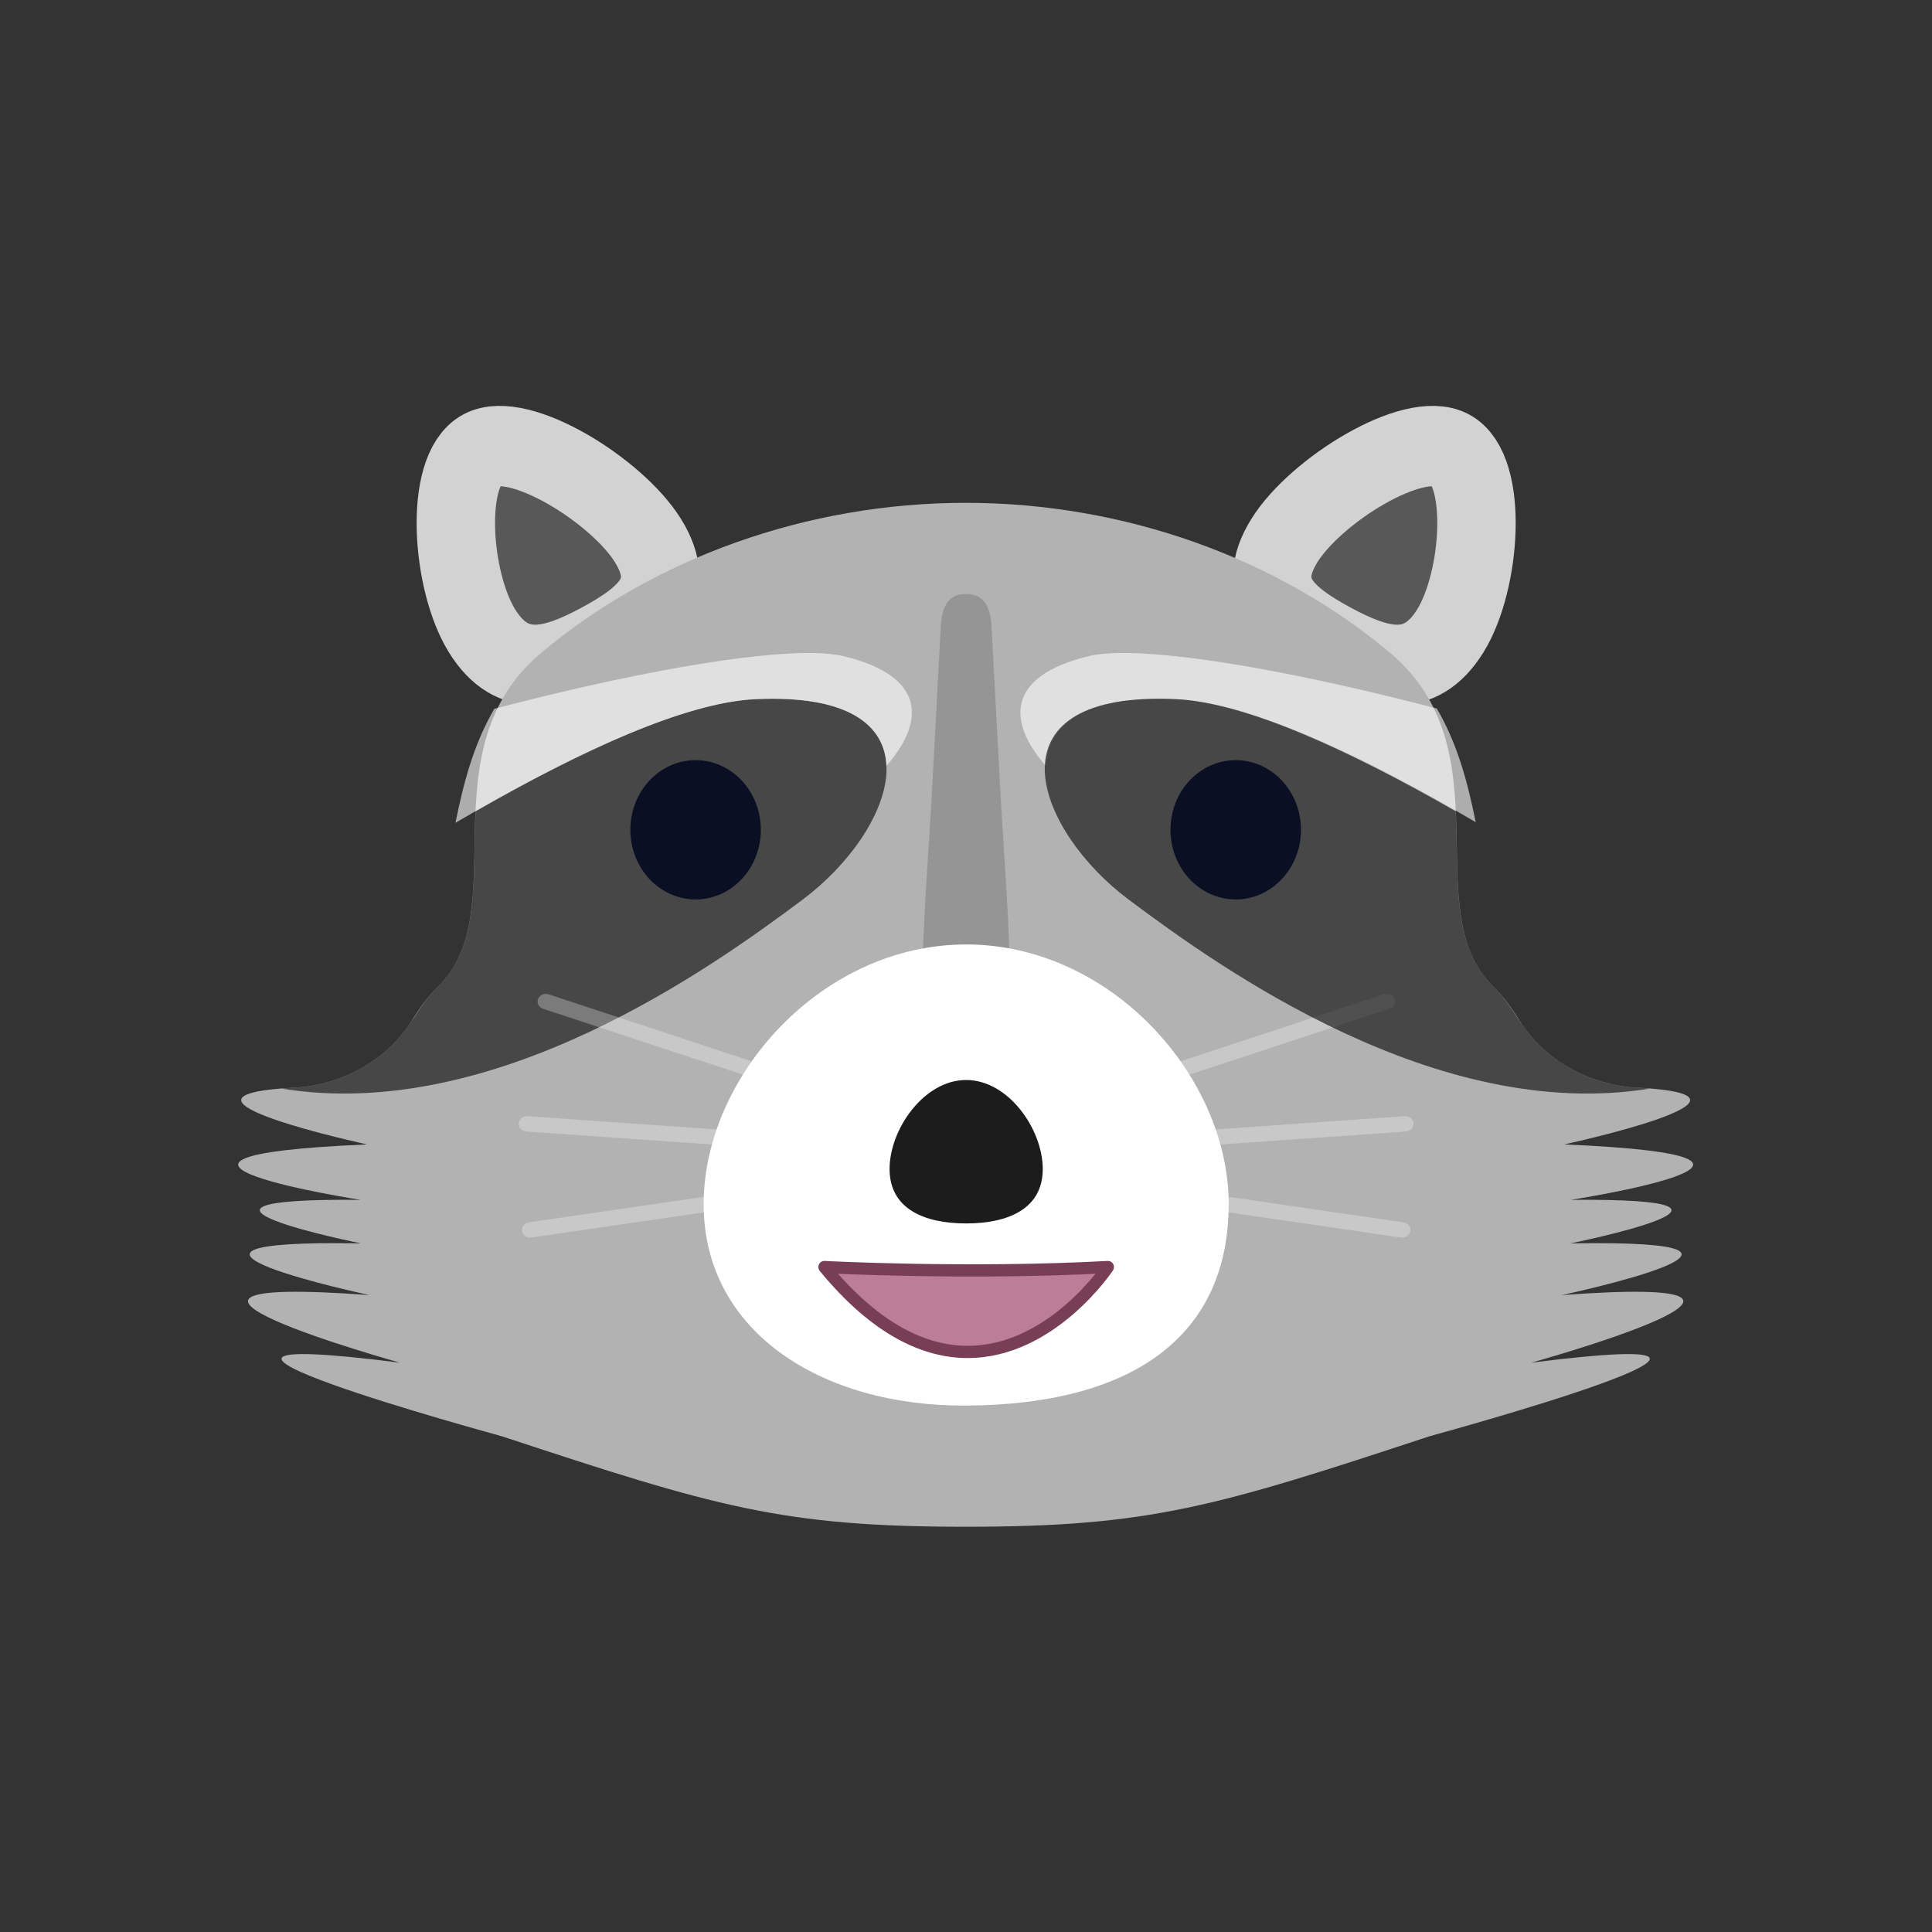 <svg xmlns="http://www.w3.org/2000/svg" viewBox="0 0 128 128"><rect x="0" y="0" width="128" height="128" fill="#333333" stroke="none"/><g transform="matrix(1.087 0 0 1.114 -5.557 -21.13)"><path fill="#585858" stroke="#d2d2d2" stroke-linecap="round" stroke-linejoin="round" stroke-width="4.779" d="M44.615 51.132c1.88 2.975-.119 4.598-2.916 6.074-2.797 1.475-5.335 2.245-7.215-.73s-2.331-9.528-.033-10.74c2.298-1.213 8.284 2.421 10.164 5.396zm38.77 0c-1.88 2.975.119 4.598 2.916 6.074 2.797 1.475 5.335 2.245 7.215-.73s2.331-9.528.033-10.74c-2.298-1.213-8.284 2.421-10.164 5.396z" paint-order="stroke fill markers"/><path fill="#b2b2b2" stroke-width=".838" d="M35.661 104.374c-13.076-4.212-8.57-22.273-3.852-26.733 4.718-4.46-.816-14.02 6.293-19.849 6.859-5.624 16.19-8.92 25.867-8.92 9.678 0 19.009 3.296 25.868 8.92 7.109 5.828 1.575 15.39 6.293 19.849 4.718 4.46 9.224 22.52-3.852 26.733-13.076 4.212-17.111 5.394-28.309 5.394-11.197 0-15.232-1.182-28.308-5.394z" paint-order="stroke fill markers"/><path style="line-height:normal;font-variant-ligatures:normal;font-variant-position:normal;font-variant-caps:normal;font-variant-numeric:normal;font-variant-alternates:normal;font-feature-settings:normal;text-indent:0;text-align:start;text-decoration-line:none;text-decoration-style:solid;text-decoration-color:#000;text-transform:none;text-orientation:mixed;shape-padding:0;isolation:auto;mix-blend-mode:normal" fill="#505050" fill-opacity=".294" stroke-linecap="round" stroke-width="3.932" d="M63.97 54.29c-1.136.016-1.457.87-1.514 1.907l-.513 9.368c-.233 4.27-.63 8.552-.63 12.828 0 2.541 5.375 2.541 5.375 0 0-4.276-.398-8.557-.631-12.828l-.513-9.368c-.058-1.058-.415-1.923-1.575-1.907z" color="#000" font-family="sans-serif" font-weight="400" overflow="visible"/><path fill="#b2b2b2" stroke-width=".956" d="M30.296 79.548c-2.595 4.078-7.207 4.099-7.207 4.099l.002.002c-9.399.475 4.4 3.381 4.4 3.381-17.452.725-.404 3.296-.404 3.296-13.832-.12.029 2.59.029 2.59-15.565-.259.52 3.074.52 3.074-17.691-1.27 1.857 4.02 1.857 4.02-19.29-2.39 6.168 4.364 6.168 4.364l-6.703-19.187 1.113-.066z"/><path fill-opacity=".599" stroke-width=".956" d="M52.218 60.525c-.338 0-.688.007-1.053.023-4.273.192-10.668 3.09-17.067 6.67-.189 4.036.286 7.989-2.289 10.422-.516.488-1.027 1.164-1.515 1.942l.002-.034c-2.595 4.078-7.207 4.099-7.207 4.099l.002.002c-.319.016-.546.04-.813.062 12.952 2.044 26.123-7.124 31.764-11.248 5.573-4.073 8.625-11.929-1.824-11.938z"/><ellipse cx="47.509" cy="68.318" fill="#0a0f24" stroke-width="1.824" paint-order="stroke fill markers" rx="3.977" ry="4.142"/><path fill="#fff" stroke-width="3.356" d="M80 90.58c0 7.574-5.469 11.92-16 11.982-8.836.052-16-4.408-16-11.981 0-7.573 7.163-15.444 16-15.444s16 7.87 16 15.444z" paint-order="stroke fill markers"/><path fill="#bb7d97" stroke="#773e56" stroke-linecap="round" stroke-linejoin="round" stroke-width=".727" d="M55.355 94.322s8.752.452 17.29 0c0 0-3.427 5.049-8.55 5.049-2.561 0-5.547-1.263-8.74-5.049z"/><path fill="none" stroke="#fff" stroke-linecap="round" stroke-opacity=".284" d="M66.636 83.416l22.34-7.862M67.02 85.238l23.106-1.726m-23.586 3.26l23.394 3.643" transform="matrix(1 0 0 .914 .644 9.476)"/><path fill="none" stroke="#fff" stroke-linecap="round" stroke-opacity=".284" d="M66.636 83.416l22.34-7.862M67.02 85.238l23.106-1.726m-23.586 3.26l23.394 3.643" transform="matrix(-1 0 0 .914 127.356 9.476)"/><path fill="#1c1c1c" stroke-width=".695" d="M59.332 88.491c0-2.356 2.09-5.293 4.668-5.293 2.578 0 4.668 2.937 4.668 5.293 0 2.356-2.09 3.238-4.668 3.238-2.578 0-4.668-.882-4.668-3.238z" paint-order="stroke fill markers"/><path fill="#fff" fill-opacity=".601" stroke-width=".956" d="M54.775 57.806c-3.968-.085-11.518 1.263-19.533 3.316-1.281 2.137-1.892 4.482-2.369 6.78 6.798-3.895 13.745-7.149 18.291-7.353 5.681-.255 7.874 1.558 7.973 3.97 2.327-2.588 2.472-5.323-2.604-6.527-.461-.11-1.053-.17-1.758-.186zm18.444 0c-.705.015-1.297.076-1.758.186-5.076 1.204-4.93 3.94-2.604 6.527.1-2.412 2.292-4.225 7.973-3.97 4.531.204 11.449 3.437 18.227 7.315-.477-2.291-1.09-4.629-2.371-6.758-7.99-2.043-15.51-3.384-19.467-3.3z"/><path fill="#b2b2b2" stroke-width=".956" d="M97.642 79.548c2.595 4.078 7.207 4.099 7.207 4.099l-.002.002c9.399.475-4.4 3.381-4.4 3.381 17.452.725.404 3.296.404 3.296 13.831-.12-.03 2.59-.03 2.59 15.566-.259-.519 3.074-.519 3.074 17.691-1.27-1.857 4.02-1.857 4.02 19.29-2.39-6.168 4.364-6.168 4.364l6.703-19.187-1.113-.066z"/><path fill-opacity=".599" stroke-width=".956" d="M75.72 60.525c.337 0 .688.007 1.053.023 4.273.192 10.668 3.09 17.066 6.67.19 4.036-.285 7.989 2.29 10.422.516.488 1.027 1.164 1.515 1.942l-.002-.034c2.595 4.078 7.207 4.099 7.207 4.099l-.002.002c.318.016.546.04.813.062-12.952 2.044-26.123-7.124-31.764-11.248-5.573-4.073-8.625-11.929 1.824-11.938z"/><ellipse cx="-80.429" cy="68.318" fill="#0a0f24" stroke-width="1.824" paint-order="stroke fill markers" rx="3.977" ry="4.142" transform="scale(-1 1)"/></g></svg>